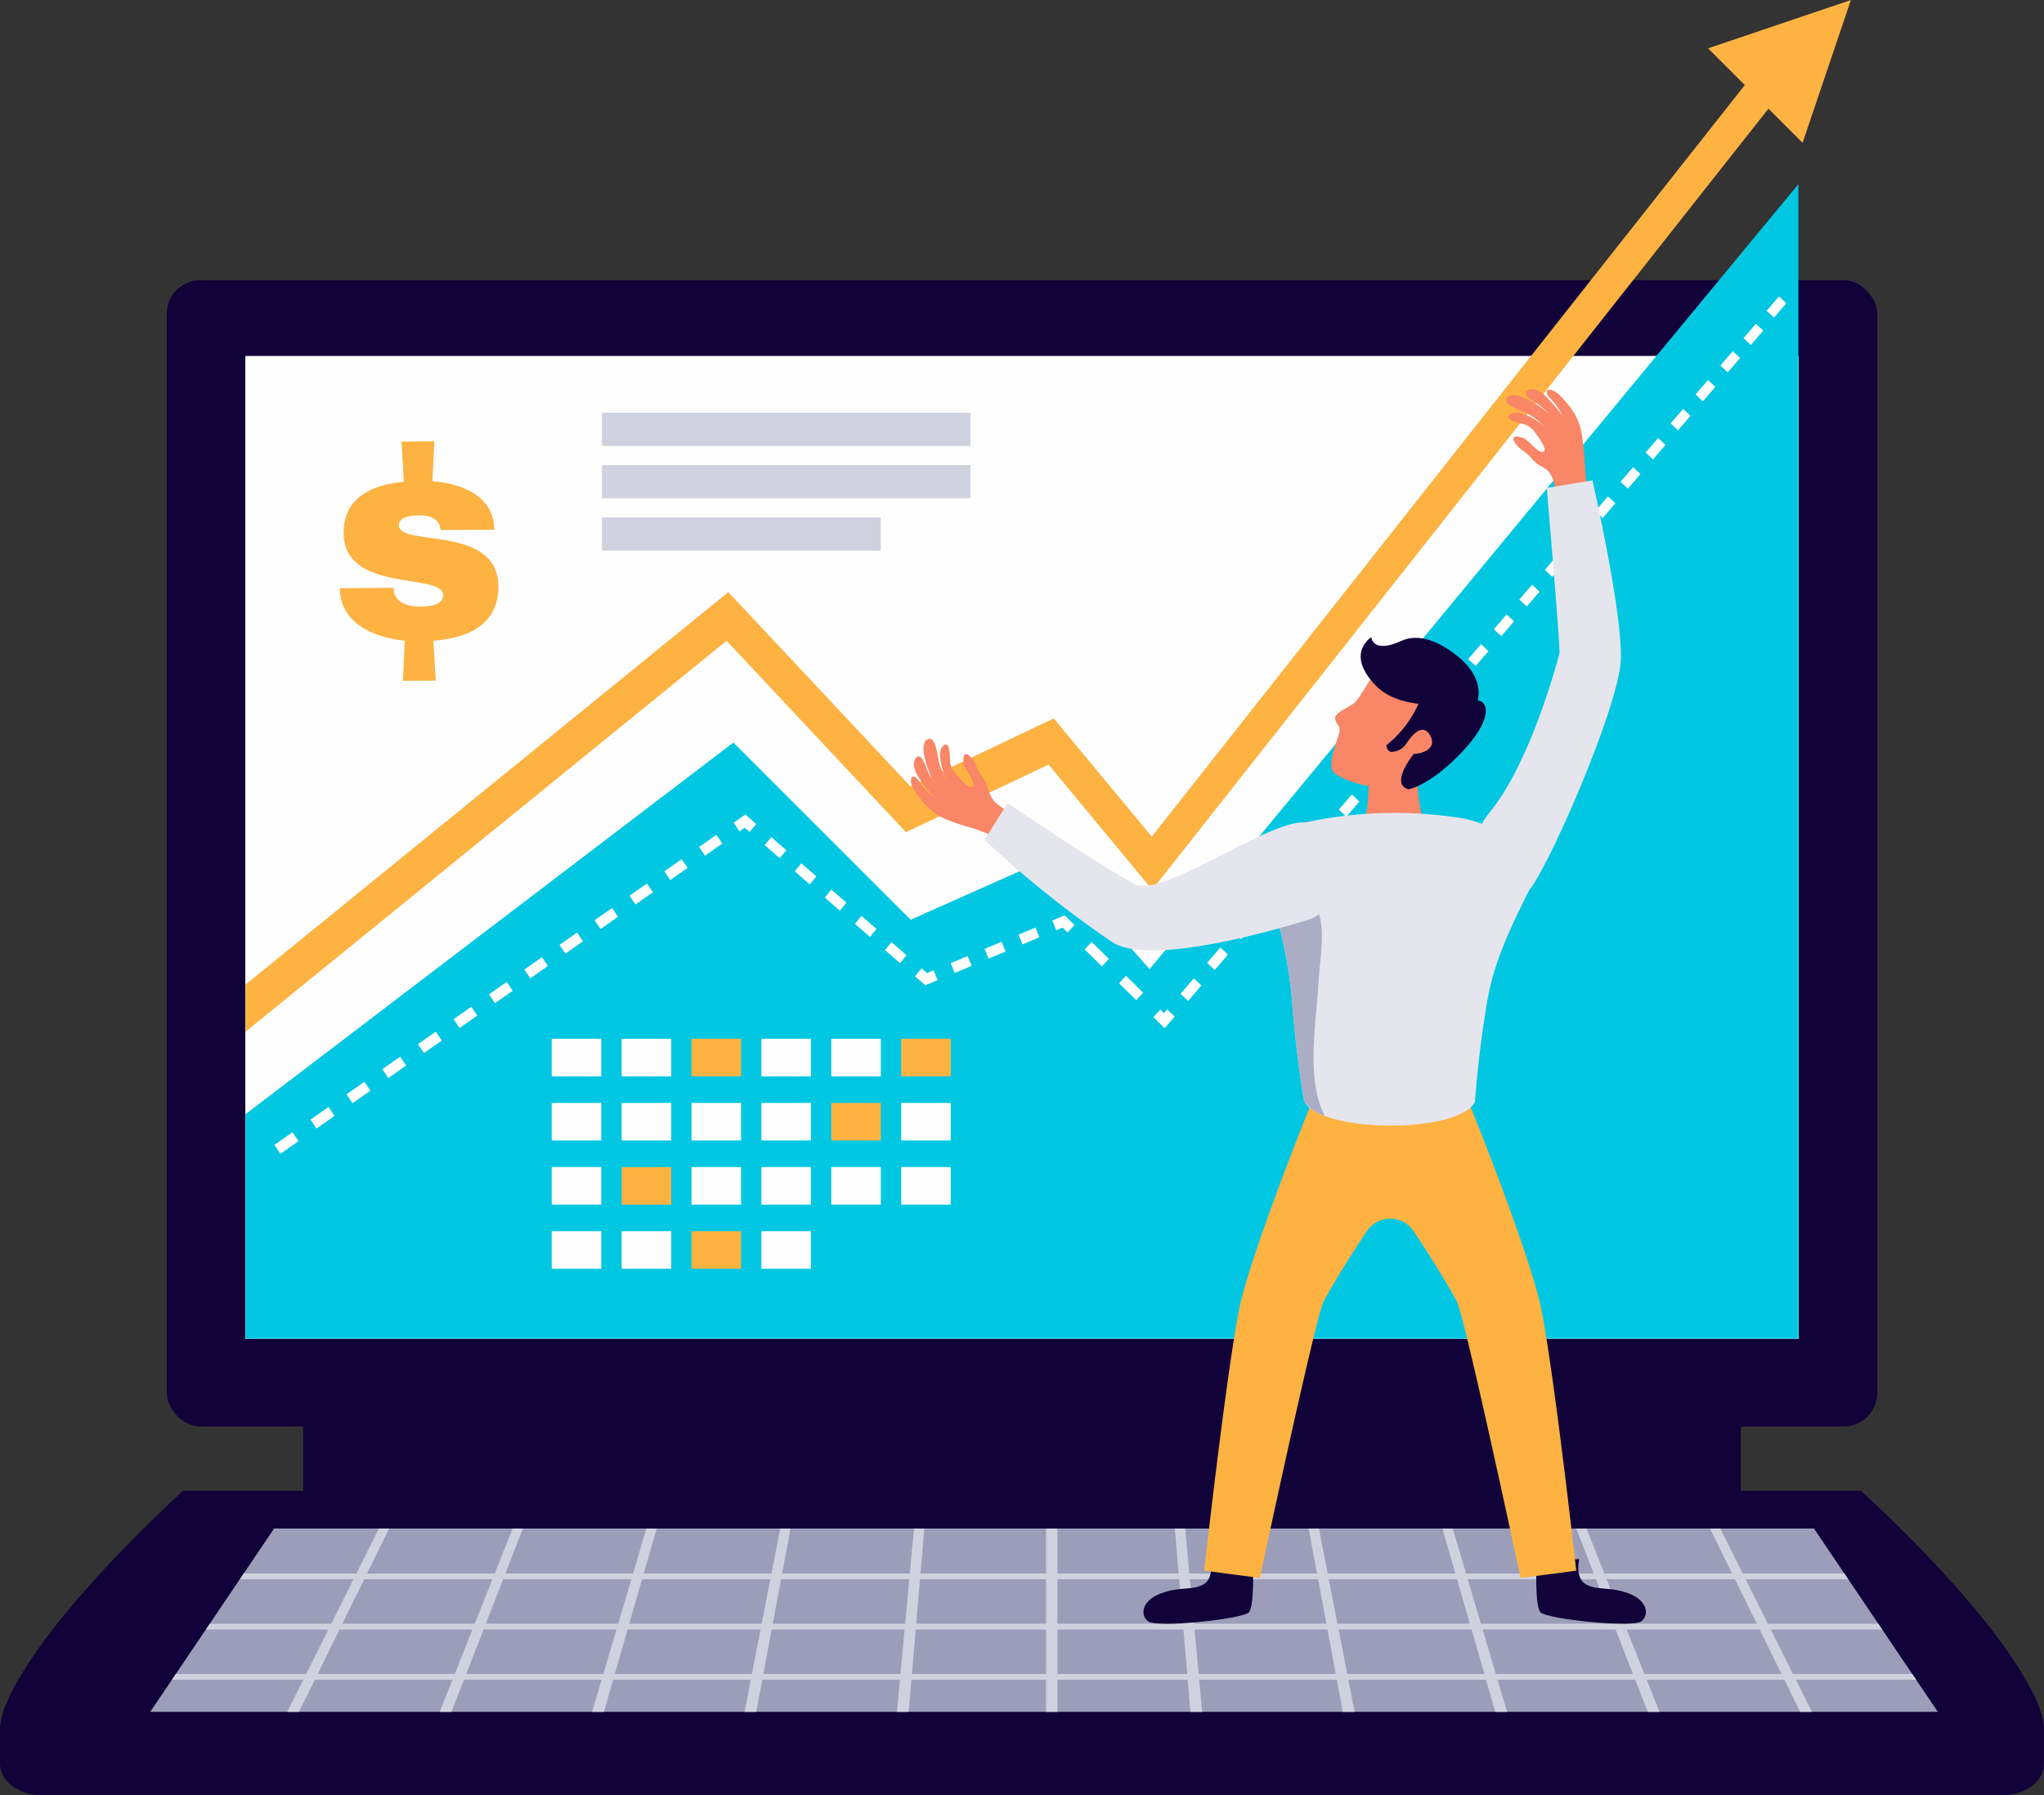 <svg xmlns="http://www.w3.org/2000/svg" width="242.289" height="212.861" viewBox="0 0 242.289 212.861">
  <rect x="0" y="0" width="242.289" height="212.861" fill="#333333" stroke="none"/>
  <g id="clientes-img" transform="translate(-418.051 -136.843)">
    <g id="Grupo_193" data-name="Grupo 193" transform="translate(418.051 136.843)">
      <g id="Grupo_178" data-name="Grupo 178" transform="translate(0 33.215)">
        <rect id="Retângulo_95" data-name="Retângulo 95" width="170.421" height="25.024" transform="translate(35.934 118.804)" fill="#110239"/>
        <rect id="Retângulo_96" data-name="Retângulo 96" width="202.762" height="135.92" rx="3.995" transform="translate(19.764)" fill="#110239"/>
        <rect id="Retângulo_97" data-name="Retângulo 97" width="184.091" height="116.502" transform="translate(29.099 9.005)" fill="#fefefe"/>
        <g id="Grupo_177" data-name="Grupo 177" transform="translate(0 143.541)">
          <g id="Grupo_176" data-name="Grupo 176">
            <path id="Caminho_293" data-name="Caminho 293" d="M418.051,215.361v3.718c0,2.054,2.237,3.72,5,3.72H655.343c2.76,0,5-1.667,5-3.72v-3.718Z" transform="translate(-418.051 -186.695)" fill="#110239"/>
            <path id="Caminho_294" data-name="Caminho 294" d="M539.2,204.4H439.75c-.337.358-15.97,14.353-20.747,24.747-2.041,4.445-.706,6.784,3.1,6.784h234.2c3.8,0,5.133-2.339,3.092-6.784-4.775-10.394-20.409-24.389-20.747-24.747Z" transform="translate(-418.051 -204.404)" fill="#110239"/>
            <path id="Caminho_295" data-name="Caminho 295" d="M636.755,227.853h-211.9l14.684-21.739H622.071Z" transform="translate(-407.049 -201.639)" fill="#9c9eb9"/>
            <g id="Grupo_175" data-name="Grupo 175" transform="translate(20.386 4.476)">
              <g id="Grupo_174" data-name="Grupo 174">
                <g id="Grupo_173" data-name="Grupo 173">
                  <g id="Grupo_172" data-name="Grupo 172">
                    <path id="Caminho_296" data-name="Caminho 296" d="M632.585,224.039l-.458-.68H617.986l-2.632-5.274h13.21l-.458-.68H615.014l-2.634-5.274h12.163l-.458-.678H612.042l-2.666-5.337h-1.222l2.624,5.337H595.641l-2.124-5.337h-1.222l2.082,5.337H579.239l-1.58-5.337h-1.222l1.538,5.337H562.838l-1.039-5.337h-1.222l1,5.337H546.437l-.5-5.337h-1.222l.455,5.337H530.8v-5.337h-1.345v5.337H514.566l.455-5.337H513.8l-.5,5.337H498.164l1-5.337h-1.222l-1.039,5.337H481.763l1.538-5.337h-1.222l-1.58,5.337H465.362l2.08-5.337H466.22l-2.122,5.337H448.96l2.624-5.337h-1.222l-2.666,5.337H434.346l-.46.678h13.471l-2.632,5.274h-14.4l-.46.68h14.52l-2.632,5.274H426.3l-.461.68h15.569l-1.9,3.815H440.9l1.876-3.815h16.318l-1.518,3.815h1.392l1.486-3.815h16.318l-1.128,3.815h1.392l1.1-3.815h16.318l-.74,3.815H495.1l.712-3.815h16.318l-.353,3.815h1.392l.324-3.815h15.962v3.815H530.8v-3.815h15.441l.324,3.815h1.392l-.353-3.815h16.318l.712,3.815h1.392l-.74-3.815H581.6l1.1,3.815H584.1l-1.13-3.815h16.318l1.489,3.815h1.392l-1.517-3.815h16.318l1.876,3.815h1.392l-1.9-3.815ZM465.1,212.13h15.2l-1.562,5.274H463.041Zm-16.472,0h15.2l-2.1,5.274H446.035Zm10.737,11.229H443.108l2.593-5.274h15.76Zm17.613,0H460.72l2.056-5.274h15.758Zm17.61,0H478.33l1.52-5.274h15.76Zm1.159-5.955h-15.7l1.52-5.274h15.2Zm16.451,5.955H495.94l.986-5.274h15.758Zm.555-5.955h-15.7l.986-5.274h15.2Zm16.707,5.955h-15.9l.447-5.274h15.457Zm0-5.955h-15.4l.45-5.274h14.949Zm1.345-5.274h14.429l.45,5.274H530.8Zm0,11.229v-5.274h14.936l.447,5.274Zm80.309-11.229L613.7,217.4H598.008l-2.1-5.274Zm-16.469,0L596.7,217.4H581l-1.562-5.274Zm-48.142,0h15.2l.986,5.274h-15.7Zm1.044,11.229-.492-5.274h15.76l.984,5.274Zm15.425-11.229h15.2l1.52,5.274h-15.7Zm2.185,11.229-1.025-5.274h15.76l1.52,5.274Zm17.61,0-1.559-5.274h15.758l2.056,5.274Zm17.613,0-2.1-5.274h15.76l2.593,5.274Z" transform="translate(-425.843 -206.115)" fill="#d0d1de"/>
                  </g>
                </g>
              </g>
            </g>
          </g>
          <path id="Caminho_297" data-name="Caminho 297" d="M470.712,216.456h-10.29a2.116,2.116,0,0,0,.513,1.423,1.121,1.121,0,0,0,.78.29h18a1.121,1.121,0,0,0,.78-.29,2.116,2.116,0,0,0,.513-1.423Z" transform="translate(-349.569 -184.925)" fill="#110239"/>
        </g>
      </g>
      <rect id="Retângulo_98" data-name="Retângulo 98" width="184.077" height="116.493" transform="translate(29.099 42.229)" fill="#fefefe"/>
      <path id="Caminho_298" data-name="Caminho 298" d="M524.629,225.009,508.019,232.4l-21.007-21.007L429.173,255.46v26.617H613.25V145.189L536.343,238.26Z" transform="translate(-400.074 -123.354)" fill="#01c7e2"/>
      <g id="Grupo_179" data-name="Grupo 179" transform="translate(65.399 123.164)">
        <rect id="Retângulo_99" data-name="Retângulo 99" width="5.875" height="4.454" fill="#fefefe"/>
        <rect id="Retângulo_100" data-name="Retângulo 100" width="5.875" height="4.454" transform="translate(8.285)" fill="#fefefe"/>
        <rect id="Retângulo_101" data-name="Retângulo 101" width="5.875" height="4.454" transform="translate(16.569)" fill="#FDB242"/>
        <rect id="Retângulo_102" data-name="Retângulo 102" width="5.875" height="4.454" transform="translate(24.854)" fill="#fefefe"/>
        <rect id="Retângulo_103" data-name="Retângulo 103" width="5.875" height="4.454" transform="translate(33.138)" fill="#fefefe"/>
        <rect id="Retângulo_104" data-name="Retângulo 104" width="5.876" height="4.454" transform="translate(41.423)" fill="#FDB242"/>
        <rect id="Retângulo_105" data-name="Retângulo 105" width="5.875" height="4.454" transform="translate(0 7.605)" fill="#fefefe"/>
        <rect id="Retângulo_106" data-name="Retângulo 106" width="5.875" height="4.454" transform="translate(8.285 7.605)" fill="#fefefe"/>
        <rect id="Retângulo_107" data-name="Retângulo 107" width="5.875" height="4.454" transform="translate(16.569 7.605)" fill="#fefefe"/>
        <rect id="Retângulo_108" data-name="Retângulo 108" width="5.875" height="4.454" transform="translate(24.854 7.605)" fill="#fefefe"/>
        <rect id="Retângulo_109" data-name="Retângulo 109" width="5.875" height="4.454" transform="translate(33.138 7.605)" fill="#FDB242"/>
        <rect id="Retângulo_110" data-name="Retângulo 110" width="5.876" height="4.454" transform="translate(41.423 7.605)" fill="#fefefe"/>
        <rect id="Retângulo_111" data-name="Retângulo 111" width="5.875" height="4.454" transform="translate(0 15.21)" fill="#fefefe"/>
        <rect id="Retângulo_112" data-name="Retângulo 112" width="5.875" height="4.454" transform="translate(8.285 15.21)" fill="#FDB242"/>
        <rect id="Retângulo_113" data-name="Retângulo 113" width="5.875" height="4.454" transform="translate(16.569 15.21)" fill="#fefefe"/>
        <rect id="Retângulo_114" data-name="Retângulo 114" width="5.875" height="4.454" transform="translate(24.854 15.21)" fill="#fefefe"/>
        <rect id="Retângulo_115" data-name="Retângulo 115" width="5.875" height="4.454" transform="translate(33.138 15.21)" fill="#fefefe"/>
        <rect id="Retângulo_116" data-name="Retângulo 116" width="5.876" height="4.454" transform="translate(41.423 15.21)" fill="#fefefe"/>
        <rect id="Retângulo_117" data-name="Retângulo 117" width="5.875" height="4.454" transform="translate(0 22.815)" fill="#fefefe"/>
        <rect id="Retângulo_118" data-name="Retângulo 118" width="5.875" height="4.454" transform="translate(8.285 22.815)" fill="#fefefe"/>
        <rect id="Retângulo_119" data-name="Retângulo 119" width="5.875" height="4.454" transform="translate(16.569 22.815)" fill="#FDB242"/>
        <rect id="Retângulo_120" data-name="Retângulo 120" width="5.875" height="4.454" transform="translate(24.854 22.815)" fill="#fefefe"/>
      </g>
      <g id="Grupo_189" data-name="Grupo 189" transform="translate(32.53 35.144)">
        <g id="Grupo_180" data-name="Grupo 180" transform="translate(92.205 73.38)">
          <path id="Caminho_299" data-name="Caminho 299" d="M467.537,180.363l-.589-.583-.747.313-.472-1.152,1.466-.617,1.165,1.15Z" transform="translate(-465.728 -178.324)" fill="#fff"/>
        </g>
        <g id="Grupo_181" data-name="Grupo 181" transform="translate(80.154 74.835)">
          <path id="Caminho_300" data-name="Caminho 300" d="M461.6,184.262l-.474-1.159,2.017-.845.474,1.156Zm4.026-1.7-.471-1.156,2.009-.842.474,1.154Zm4.016-1.69-.471-1.154,2-.842.471,1.156Z" transform="translate(-461.122 -178.88)" fill="#fff"/>
        </g>
        <g id="Grupo_182" data-name="Grupo 182" transform="translate(75.934 79.666)">
          <path id="Caminho_301" data-name="Caminho 301" d="M460.727,182.74l-1.218-1.065.777-.948.649.566.778-.326.472,1.16Z" transform="translate(-459.509 -180.726)" fill="#fff"/>
        </g>
        <g id="Grupo_183" data-name="Grupo 183" transform="translate(58.11 64.114)">
          <path id="Caminho_302" data-name="Caminho 302" d="M468.739,189.726l-1.782-1.554.78-.947,1.779,1.554Zm-3.563-3.111-1.782-1.557.78-.944,1.782,1.554ZM461.61,183.5l-1.782-1.557.782-.944,1.779,1.557Zm-3.566-3.113-1.782-1.557.785-.942,1.782,1.554Zm-3.563-3.111-1.784-1.557.785-.942,1.784,1.554Z" transform="translate(-452.696 -174.782)" fill="#fff"/>
        </g>
        <g id="Grupo_184" data-name="Grupo 184" transform="translate(54.435 61.425)">
          <path id="Caminho_303" data-name="Caminho 303" d="M453.185,175.827l-.574-.5-.619.432-.7-1.032,1.385-.971,1.294,1.131Z" transform="translate(-451.292 -173.754)" fill="#fff"/>
        </g>
        <g id="Grupo_185" data-name="Grupo 185" transform="translate(0 63.834)">
          <path id="Caminho_304" data-name="Caminho 304" d="M431.2,212.5l-.717-1.057,2.14-1.5.717,1.054Zm4.275-3-.714-1.054,2.132-1.5.714,1.054Zm4.262-3-.714-1.052,2.127-1.491.714,1.052Zm4.249-2.982-.714-1.049,2.117-1.486.714,1.049Zm4.228-2.972L447.5,199.5l2.111-1.483.714,1.049Zm4.217-2.962-.712-1.046,2.1-1.473.712,1.044Zm4.2-2.948-.712-1.047,2.1-1.47.709,1.044Zm4.186-2.941-.709-1.044,2.088-1.462.709,1.039Zm4.17-2.93-.709-1.041,2.08-1.46.709,1.041Zm4.157-2.92-.709-1.039,2.072-1.452.709,1.036Zm4.139-2.909-.706-1.036,2.064-1.449.706,1.036Zm4.123-2.9-.7-1.033,2.059-1.444.7,1.033Zm4.115-2.886-.7-1.033,2.048-1.439.706,1.031Z" transform="translate(-430.485 -174.675)" fill="#fff"/>
        </g>
        <g id="Grupo_186" data-name="Grupo 186" transform="translate(107.402)">
          <path id="Caminho_305" data-name="Caminho 305" d="M472.44,233.81l-.9-.84,1.578-1.837.9.84Zm3.153-3.673-.9-.84,1.572-1.829.9.837Zm3.142-3.66-.9-.837,1.567-1.826.9.837Zm3.132-3.647-.9-.837,1.562-1.818.9.837Zm3.121-3.637-.9-.835,1.557-1.81.895.832Zm3.108-3.621-.895-.835,1.551-1.805.895.832Zm3.1-3.61-.892-.832,1.544-1.8.895.832Zm3.087-3.6-.892-.829,1.541-1.792.892.827Zm3.077-3.584-.889-.827L498,202.164l.889.827Zm3.066-3.574-.89-.824,1.531-1.782.89.824Zm3.056-3.558-.887-.824,1.525-1.776.884.824Zm3.045-3.548-.887-.824,1.52-1.769.884.822Zm3.035-3.537-.884-.822,1.512-1.761.884.819Zm3.022-3.521-.882-.821,1.51-1.756.882.819Zm3.016-3.511-.882-.821,1.5-1.748.879.819Zm3-3.5-.879-.819,1.5-1.745.879.819Zm2.993-3.487-.879-.819,1.494-1.737.876.819Zm2.982-3.474-.876-.816,1.486-1.732.876.816Zm2.972-3.464-.876-.814,1.483-1.727.874.814Zm2.962-3.451-.874-.814,1.478-1.719.874.814Zm2.951-3.438-.871-.814,1.473-1.714.871.811Zm2.943-3.43-.871-.811L537,156.77l.871.811Zm2.739-3.247-.871-.811,1.468-1.708.871.811Zm2.739-3.247-.871-.811,1.468-1.708.871.811Z" transform="translate(-471.537 -150.276)" fill="#fff"/>
        </g>
        <g id="Grupo_187" data-name="Grupo 187" transform="translate(104.194 84.538)">
          <path id="Caminho_306" data-name="Caminho 306" d="M471.644,184.821l-1.333-1.313.818-.895.427.42.38-.444.9.839Z" transform="translate(-470.31 -182.589)" fill="#fff"/>
        </g>
        <g id="Grupo_188" data-name="Grupo 188" transform="translate(96.048 76.536)">
          <path id="Caminho_307" data-name="Caminho 307" d="M473.306,186.442l-2.035-2.007.819-.892,2.036,2.007Zm-4.071-4.013-2.038-2.007.821-.892,2.036,2.007Z" transform="translate(-467.197 -179.53)" fill="#fff"/>
        </g>
      </g>
      <g id="Grupo_191" data-name="Grupo 191" transform="translate(29.098)">
        <g id="Grupo_190" data-name="Grupo 190" transform="translate(0 8.236)">
          <path id="Caminho_308" data-name="Caminho 308" d="M608.36,139.991,536.6,230.95l-11.611-14.013L508,225l-21.592-23.039-57.233,46.533v5.594L486.2,207.731l21.268,22.693,16.9-8.014,12.286,14.832,74.466-94.4A30.1,30.1,0,0,1,608.36,139.991Z" transform="translate(-429.173 -139.991)" fill="#FDB242"/>
        </g>
        <path id="Caminho_309" data-name="Caminho 309" d="M512.372,136.843l-16.932,5.733,11.2,11.2Z" transform="translate(-322.068 -136.843)" fill="#FDB242"/>
      </g>
      <g id="Grupo_192" data-name="Grupo 192" transform="translate(40.296 52.338)">
        <path id="Caminho_310" data-name="Caminho 310" d="M444.407,161.573c3.825.285,7.315,1.92,7.339,5.743l-6.376.039c-.042-1.447-1.525-1.748-2.457-1.742-.586,0-2.48.013-2.475,1.185.016,2.619,11.752-.173,11.794,7.237.026,4.445-3.443,6.119-7.715,6.454l.3,4.72-3.893.024.212-4.759c-3.964-.39-7.663-2.226-7.687-6.224l6.376-.039v.139c.045,1.758,2.012,2.09,3.011,2.085.965-.005,2.86-.086,2.852-1.36-.016-2.724-11.752-.173-11.794-7.341-.023-4.134,3.171-5.74,7.132-6.106l-.267-4.754,3.893-.024Z" transform="translate(-433.453 -156.848)" fill="#FDB242"/>
      </g>
    </g>
    <g id="Grupo_194" data-name="Grupo 194" transform="translate(526.026 182.989)">
      <path id="Caminho_311" data-name="Caminho 311" d="M482.818,207.886s.264,5.183-.489,5.952-11.017,1.889-11.977,1.015-.565-2.5,1.6-3.289c2.315-.845,3.527-.293,4.96-1.026s.858-3.043.858-3.043Z" transform="translate(-442.292 -68.796)" fill="#110239"/>
      <path id="Caminho_312" data-name="Caminho 312" d="M487.7,207.886s-.267,5.183.487,5.952,11.017,1.889,11.977,1.015.565-2.5-1.593-3.289c-2.318-.845-3.529-.293-4.963-1.026s-.858-3.043-.858-3.043Z" transform="translate(-413.528 -68.796)" fill="#110239"/>
      <path id="Caminho_313" data-name="Caminho 313" d="M512.579,214.986c-1.12-5.643-7.132-21.053-9.361-26.4-.895-.3-1.876-.6-2.87-.89.259-1.2.434-2.24.628-3.145-1.745.463-3.6.685-5.476,1.279-.254.081-.539.167-.835.256-.3-.089-.584-.175-.837-.256-1.876-.594-3.728-.816-5.473-1.279.191.905.366,1.941.628,3.145-.994.288-1.975.586-2.873.89-2.226,5.345-8.241,20.755-9.361,26.4-1.549,7.812-4.139,30.971-4.139,30.971l6.6.869s6.632-31.113,7.579-32.834c1.7-3.092,3.482-5.829,5.073-8.249a3.344,3.344,0,0,1,5.6,0c1.588,2.42,3.372,5.157,5.073,8.249.947,1.722,7.579,32.834,7.579,32.834l6.6-.869S514.13,222.8,512.579,214.986Z" transform="translate(-437.845 -105.877)" fill="#FDB242"/>
      <path id="Caminho_314" data-name="Caminho 314" d="M492.278,167.321c-.39-2.682-.79-3.1-1.69-3.624a3.462,3.462,0,0,1-1.133-.85,7.4,7.4,0,0,0-1.206-1.1,2.911,2.911,0,0,1-1.075-1.2c-.209-.644.636-.466,1.18-.267.594.215,1.706,1.844,2.334,1.619s-.848-2.127-1.146-2.5c-.709-.882-1.549-.764-2.491-1.169-.549-.238-.727-.515-.133-.869a1.788,1.788,0,0,1,1.455.1,6.121,6.121,0,0,1,2.535,1.575,7.15,7.15,0,0,0-2.211-1.714c-.476-.243-2.684-.921-2.368-1.7.633-1.57,4.926,1.389,5.395,2.219a8.374,8.374,0,0,0-2.117-1.868c-.455-.324-1.562-1.044-.633-1.418,1.374-.552,3.035,2,3.979,3a9.931,9.931,0,0,0-1.6-2.156c-.756-.921.183-1.156,1.122-.348a13.771,13.771,0,0,1,1.206,1.326c1.5,1.889,1.554,3.155,1.818,5.458.1.829.118,2.177.39,4.586C496.047,167.813,493.437,167.1,492.278,167.321Z" transform="translate(-415.723 -154.481)" fill="#f88667"/>
      <path id="Caminho_315" data-name="Caminho 315" d="M471.613,179.179c-2.535-.952-2.849-1.97-3.171-2.962a3.476,3.476,0,0,0-.589-1.29,7.477,7.477,0,0,1-.816-1.413,2.9,2.9,0,0,0-.939-1.306c-.583-.343-.591.521-.515,1.1.084.625,1.439,2.059,1.086,2.627s-1.9-1.285-2.2-1.656c-.712-.882-.416-1.677-.612-2.682-.115-.589-.348-.821-.819-.317a1.78,1.78,0,0,0-.209,1.442,6.122,6.122,0,0,0,1,2.815,7.134,7.134,0,0,1-1.2-2.527c-.136-.515-.327-2.818-1.156-2.676-1.669.283.3,5.11,1.012,5.745a8.411,8.411,0,0,1-1.374-2.467c-.22-.513-.685-1.75-1.251-.921-.832,1.222,1.3,3.388,2.082,4.529a9.794,9.794,0,0,1-1.763-2.025c-.738-.934-1.169-.068-.581,1.023a13.406,13.406,0,0,0,1.039,1.462c1.525,1.865,2.75,2.192,4.942,2.943a21.038,21.038,0,0,1,4.223,1.6C471.054,182.824,471.148,180.265,471.613,179.179Z" transform="translate(-459.322 -128.875)" fill="#f88667"/>
      <path id="Caminho_316" data-name="Caminho 316" d="M486.635,171.861a15.82,15.82,0,0,1-4.325.209,6.3,6.3,0,0,1-1.515-.324c.063,1.8.063,5.975-1.2,7.687,0,0,.45,2.017,4.126,2.069s4.131-2.069,4.131-2.069A18.742,18.742,0,0,1,486.635,171.861Z" transform="translate(-426.56 -126.578)" fill="#f88667"/>
      <path id="Caminho_317" data-name="Caminho 317" d="M507.737,178.906c-1-1.279-5.756-4.094-8.976-4.6a50.587,50.587,0,0,0-15.792,0c-3.221.51-6.423,1.326-7.425,2.6-1.256,1.6,2.5,10.593,3.126,18.842.518,6.839,1.449,12.124,1.449,12.124,2.064,3.788,18.193,3.893,20.255.1,0,0,.39-5.845,1.507-12.226C503.339,187.437,509.008,180.528,507.737,178.906Z" transform="translate(-433.516 -123.45)" fill="#e5e6ed"/>
      <path id="Caminho_318" data-name="Caminho 318" d="M481.641,189.763c.1-2.219.837-6.2.018-8.231-1.169-2.907-3.809-4-6.253-5.327.73,3.72,2.642,9.743,3.074,15.459.518,6.839,1.449,12.124,1.449,12.124a4.557,4.557,0,0,0,2.444,1.7C480.081,201.1,481.436,194.091,481.641,189.763Z" transform="translate(-433.326 -119.369)" fill="#abadc4"/>
      <path id="Caminho_319" data-name="Caminho 319" d="M493.566,170.158s-7.621-4.482-8.778-3.38-2.962,4.853-3.838,5.423-2.245,1.115-2.122,1.79.565.719.528,1.4-1.58,3.927-.738,4.887,6.381,3.074,9.709.861S497.318,172.165,493.566,170.158Z" transform="translate(-428.538 -134.889)" fill="#f88667"/>
      <path id="Caminho_320" data-name="Caminho 320" d="M491.223,168.611l-6.418.1a13.077,13.077,0,0,1-3.948,5.212s.154.947.84.753a2.138,2.138,0,0,0,1.57-.992c.46-.722,1.847-2.593,2.786-.95s-1.07,2.205-1.915,2.192c0,0-2.922,3.542-.649,4.207,0,0,2.535-.377,6.4-4.476S492.954,168.289,491.223,168.611Z" transform="translate(-424.516 -131.694)" fill="#110239"/>
      <path id="Caminho_321" data-name="Caminho 321" d="M480.953,165.724s-3.121,1.894.492,5.69,12.116,1.795,12.116,1.795.905-2.472-2.169-5.068c-2.3-1.939-4.817-2.928-6.842-2C481.11,167.725,480.953,165.724,480.953,165.724Z" transform="translate(-426.385 -136.311)" fill="#110239"/>
      <path id="Caminho_322" data-name="Caminho 322" d="M465.386,173.245l-2.729,4.343A123.569,123.569,0,0,0,477.75,189.68c4.7,3.116,20.789-1.868,23.274-2.614,3.55-1.065,6.221-8.581.3-11.375-3.469-1.635-17.4,8.945-20.807,7.153C476.238,180.6,465.386,173.245,465.386,173.245Z" transform="translate(-453.931 -124.155)" fill="#e5e6ed"/>
      <path id="Caminho_323" data-name="Caminho 323" d="M493.392,159.517l5.416-.905s3.576,15.64,3.365,21.275-9.17,26.1-11.213,27.7c-2.457,1.926-9.267-3.634-4.33-9.623s8.134-18.335,8.265-18.837S493.392,159.517,493.392,159.517Z" transform="translate(-418.018 -147.805)" fill="#e5e6ed"/>
    </g>
    <rect id="Retângulo_121" data-name="Retângulo 121" width="43.692" height="3.93" transform="translate(489.395 185.778)" fill="#d0d1de"/>
    <rect id="Retângulo_122" data-name="Retângulo 122" width="43.692" height="3.93" transform="translate(489.395 191.988)" fill="#d0d1de"/>
    <rect id="Retângulo_123" data-name="Retângulo 123" width="33.068" height="3.93" transform="translate(489.395 198.198)" fill="#d0d1de"/>
  </g>
</svg>
